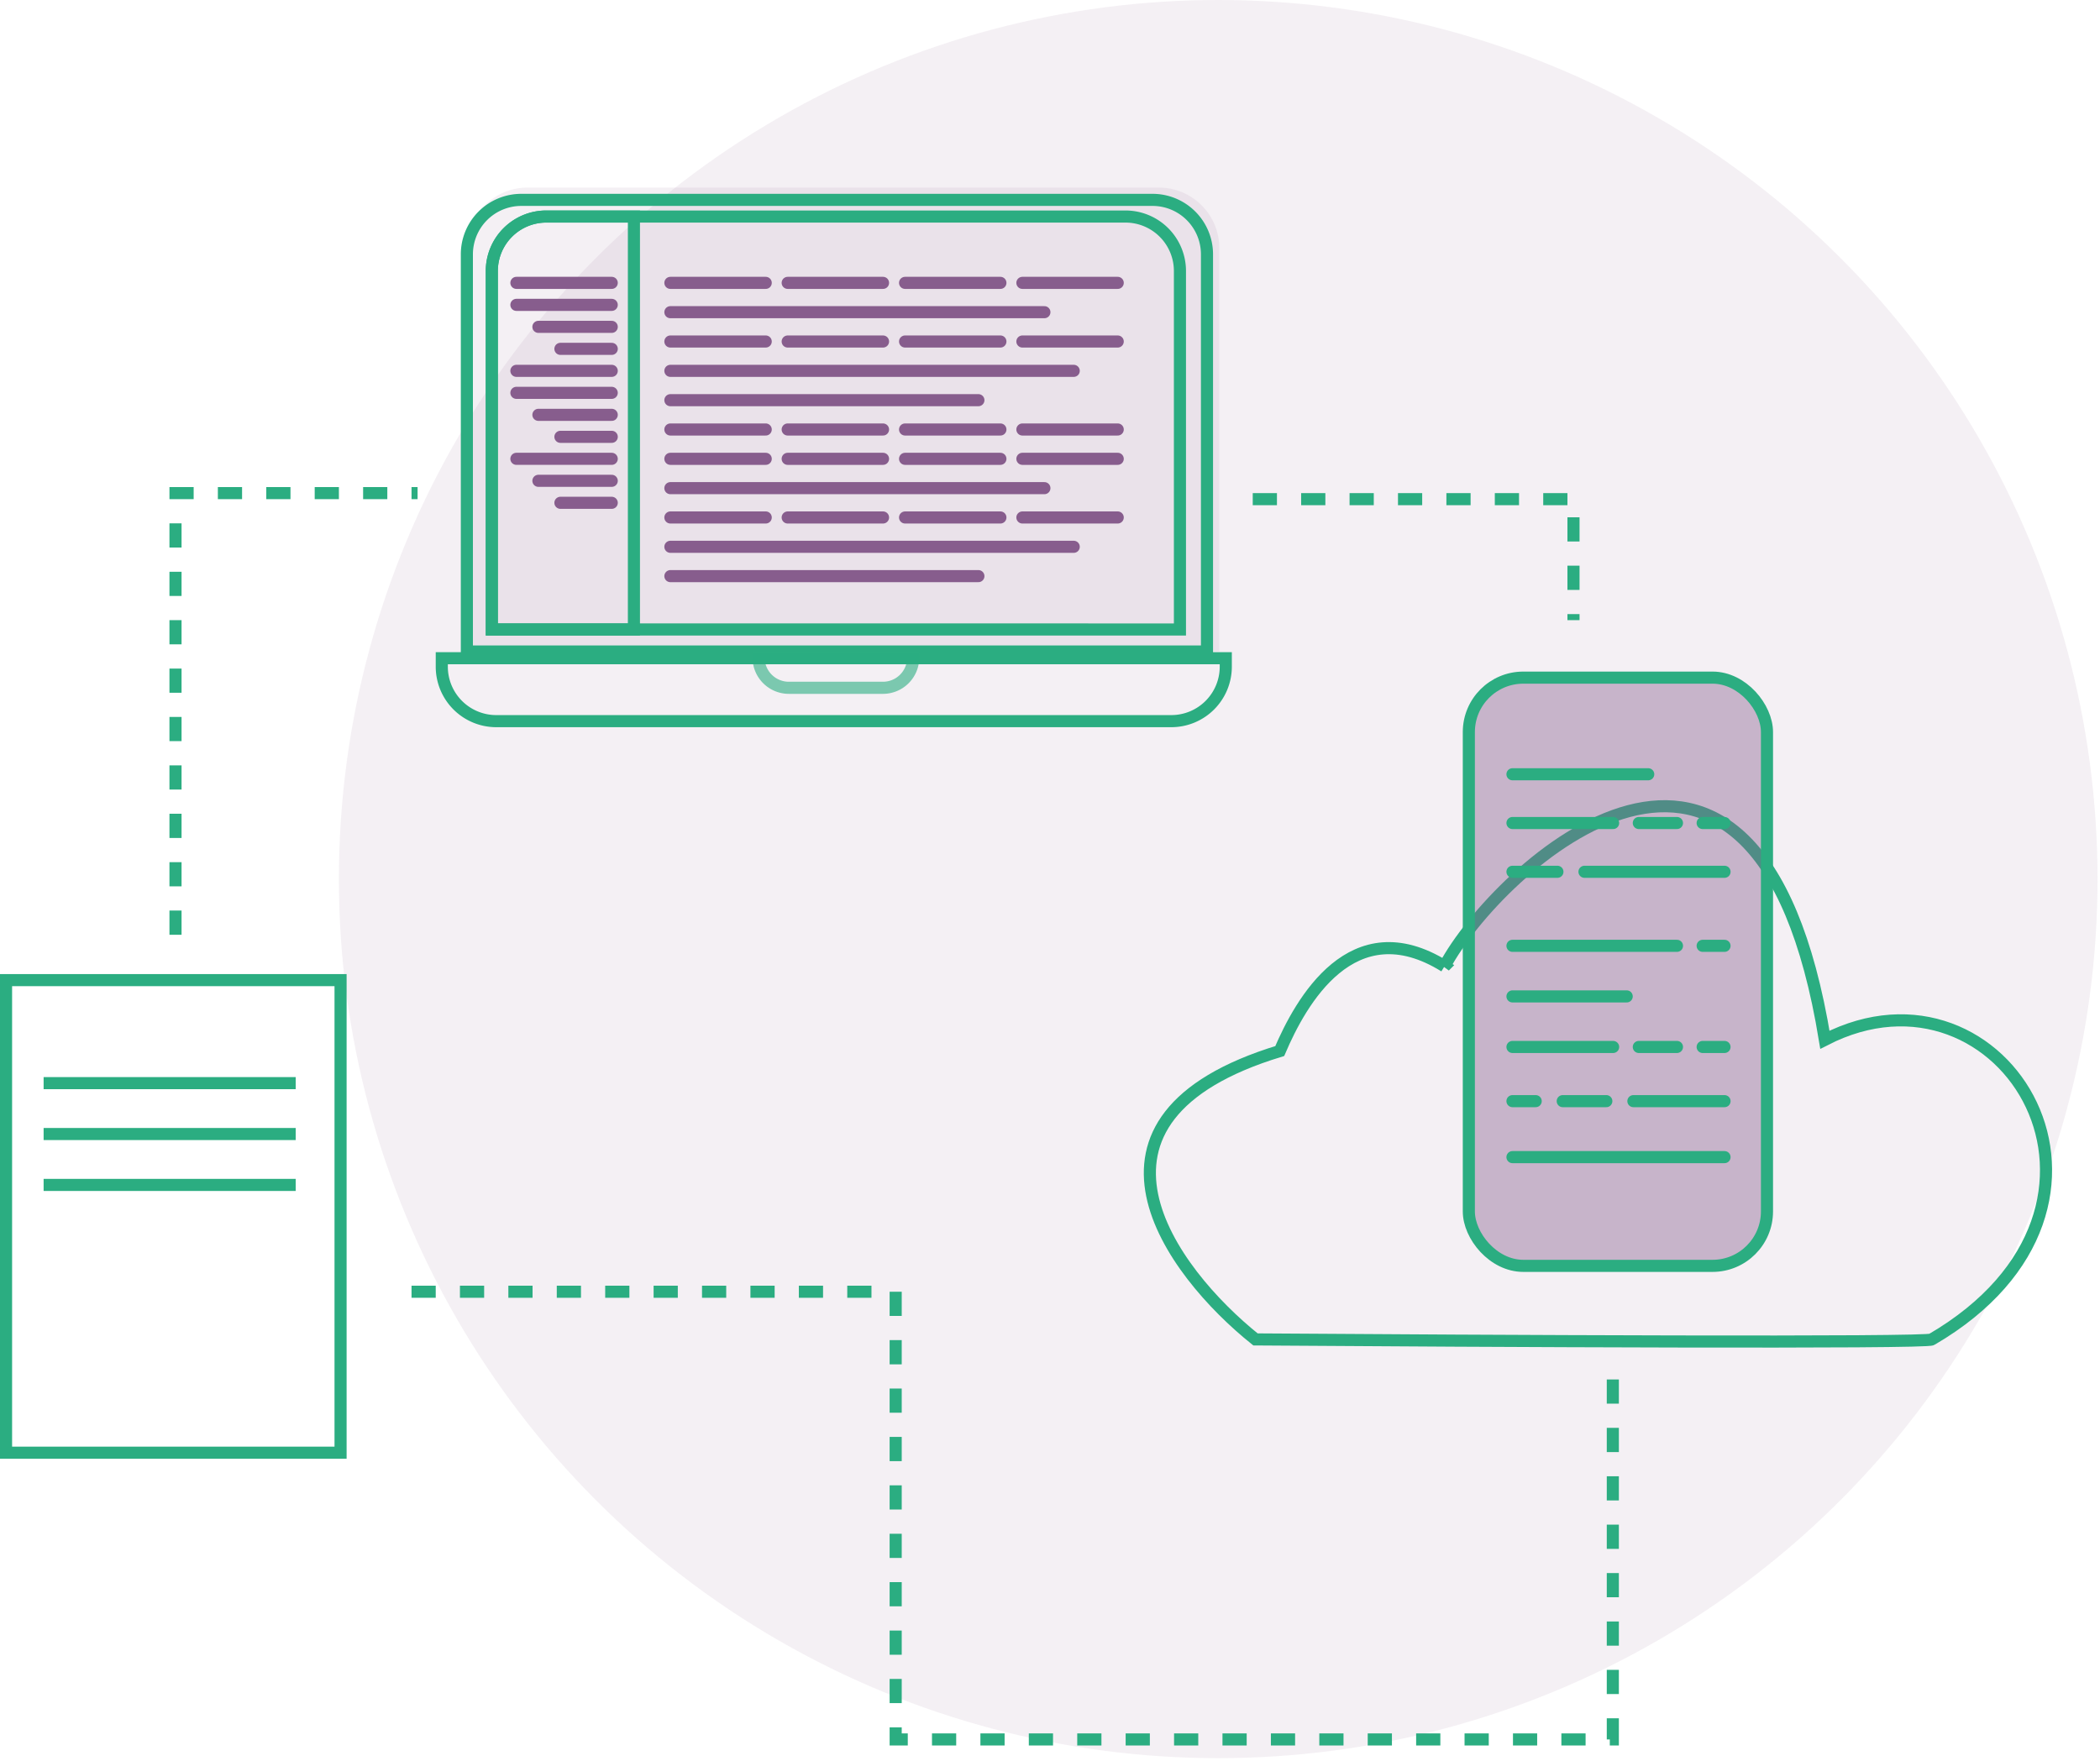<svg width="347" height="291" viewBox="0 0 347 291" fill="none" xmlns="http://www.w3.org/2000/svg">
    <circle opacity=".09" cx="201.296" cy="145.296" r="145.296" fill="#875D8D"/>
    <path stroke="#2BAD81" stroke-width="2" d="M1 162h55.274v78.103H1zM7.207 179.023h41.654M7.207 187.434h41.654M7.207 195.845h41.654M238.696 159.703c-15.253-9.475-23.764 5.875-27.235 14.018-36.847 11.215-18.023 36.448-4.005 47.662 37.115.267 111.424.641 111.744 0 37.809-22.108 11.982-64.749-17.656-49.529-11.214-68.487-54.27-28.236-62.848-12.151z"/>
    <rect x="242.707" y="112" width="49.266" height="97.225" rx="9" fill="#875D8D" fill-opacity=".41" stroke="#2BAD81" stroke-width="2"/>
    <path stroke="#2BAD81" stroke-width="2" stroke-linecap="round" d="M249.918 127.972h22.432M249.918 191.253h35.04M249.918 164.688h18.877M249.918 144.091h7.428M261.816 144.091h23.143M249.918 136.031h16.632M249.918 182h3.837M249.918 173.045h16.632M249.918 156.329h27.183M270.793 136.031h6.306M258.223 182h7.204M270.793 173.045h6.306M281.344 136.031h3.612M269.898 182h15.061M281.344 173.045h3.612M281.344 156.329h3.612"/>
    <path opacity=".09" d="M77.18 41c0-5.523 4.477-10 10-10h104.295c5.523 0 10 4.477 10 10v66.649H77.18V41z" fill="#875D8D"/>
    <path d="M86.144 33.036H190.44a9 9 0 0 1 9 9v65.649H77.144V42.036a9 9 0 0 1 9-9z" stroke="#2BAD81" stroke-width="2"/>
    <path d="M90.266 35.79h95.705a9 9 0 0 1 9 9v59.25H81.266V44.79a9 9 0 0 1 9-9z" stroke="#2BAD81" stroke-width="2"/>
    <path d="M90.266 35.79h14.482v68.25H81.266V44.79a9 9 0 0 1 9-9zM73 108.795h129.546v1.397a9 9 0 0 1-9 9H82a9 9 0 0 1-9-9v-1.397z" stroke="#2BAD81" stroke-width="2"/>
    <path opacity=".6" d="M130.348 113.682a5 5 0 0 1-4.999-4.887h25.546a5 5 0 0 1-4.998 4.887h-15.549z" stroke="#2BAD81" stroke-width="2"/>
    <path d="M85.328 46.753h15.753M85.328 50.389h15.753M85.328 61.294h15.753M85.328 64.93h15.753M85.328 75.835h15.753M88.965 54.023h12.118M88.965 68.565h12.118M88.965 79.47h12.118M92.602 57.66h8.482M92.602 72.2h8.482M92.602 83.106h8.482M110.773 51.599h61.801M110.773 66.142h50.895M110.773 61.294h66.648M110.773 46.753h15.754M130.156 46.753h15.753M149.551 46.753h15.753M168.938 46.753h15.753M110.773 56.445h15.754M130.156 56.445h15.753M149.551 56.445h15.753M168.938 56.445h15.753M110.773 70.988h15.754M130.156 70.988h15.753M149.551 70.988h15.753M168.938 70.988h15.753M110.773 80.683h61.801M110.773 95.224h50.895M110.773 90.377h66.648M110.773 75.836h15.754M130.156 75.836h15.753M149.551 75.836h15.753M168.938 75.836h15.753M110.773 85.53h15.754M130.156 85.53h15.753M149.551 85.53h15.753M168.938 85.53h15.753" stroke="#875D8D" stroke-width="2" stroke-linecap="round"/>
    <path d="M29 154.5v-73h40M207 82.5h53v20M266.5 228v59.5H148v-74H65" stroke="#2BAD81" stroke-width="2" stroke-dasharray="4 4"/>
</svg>
